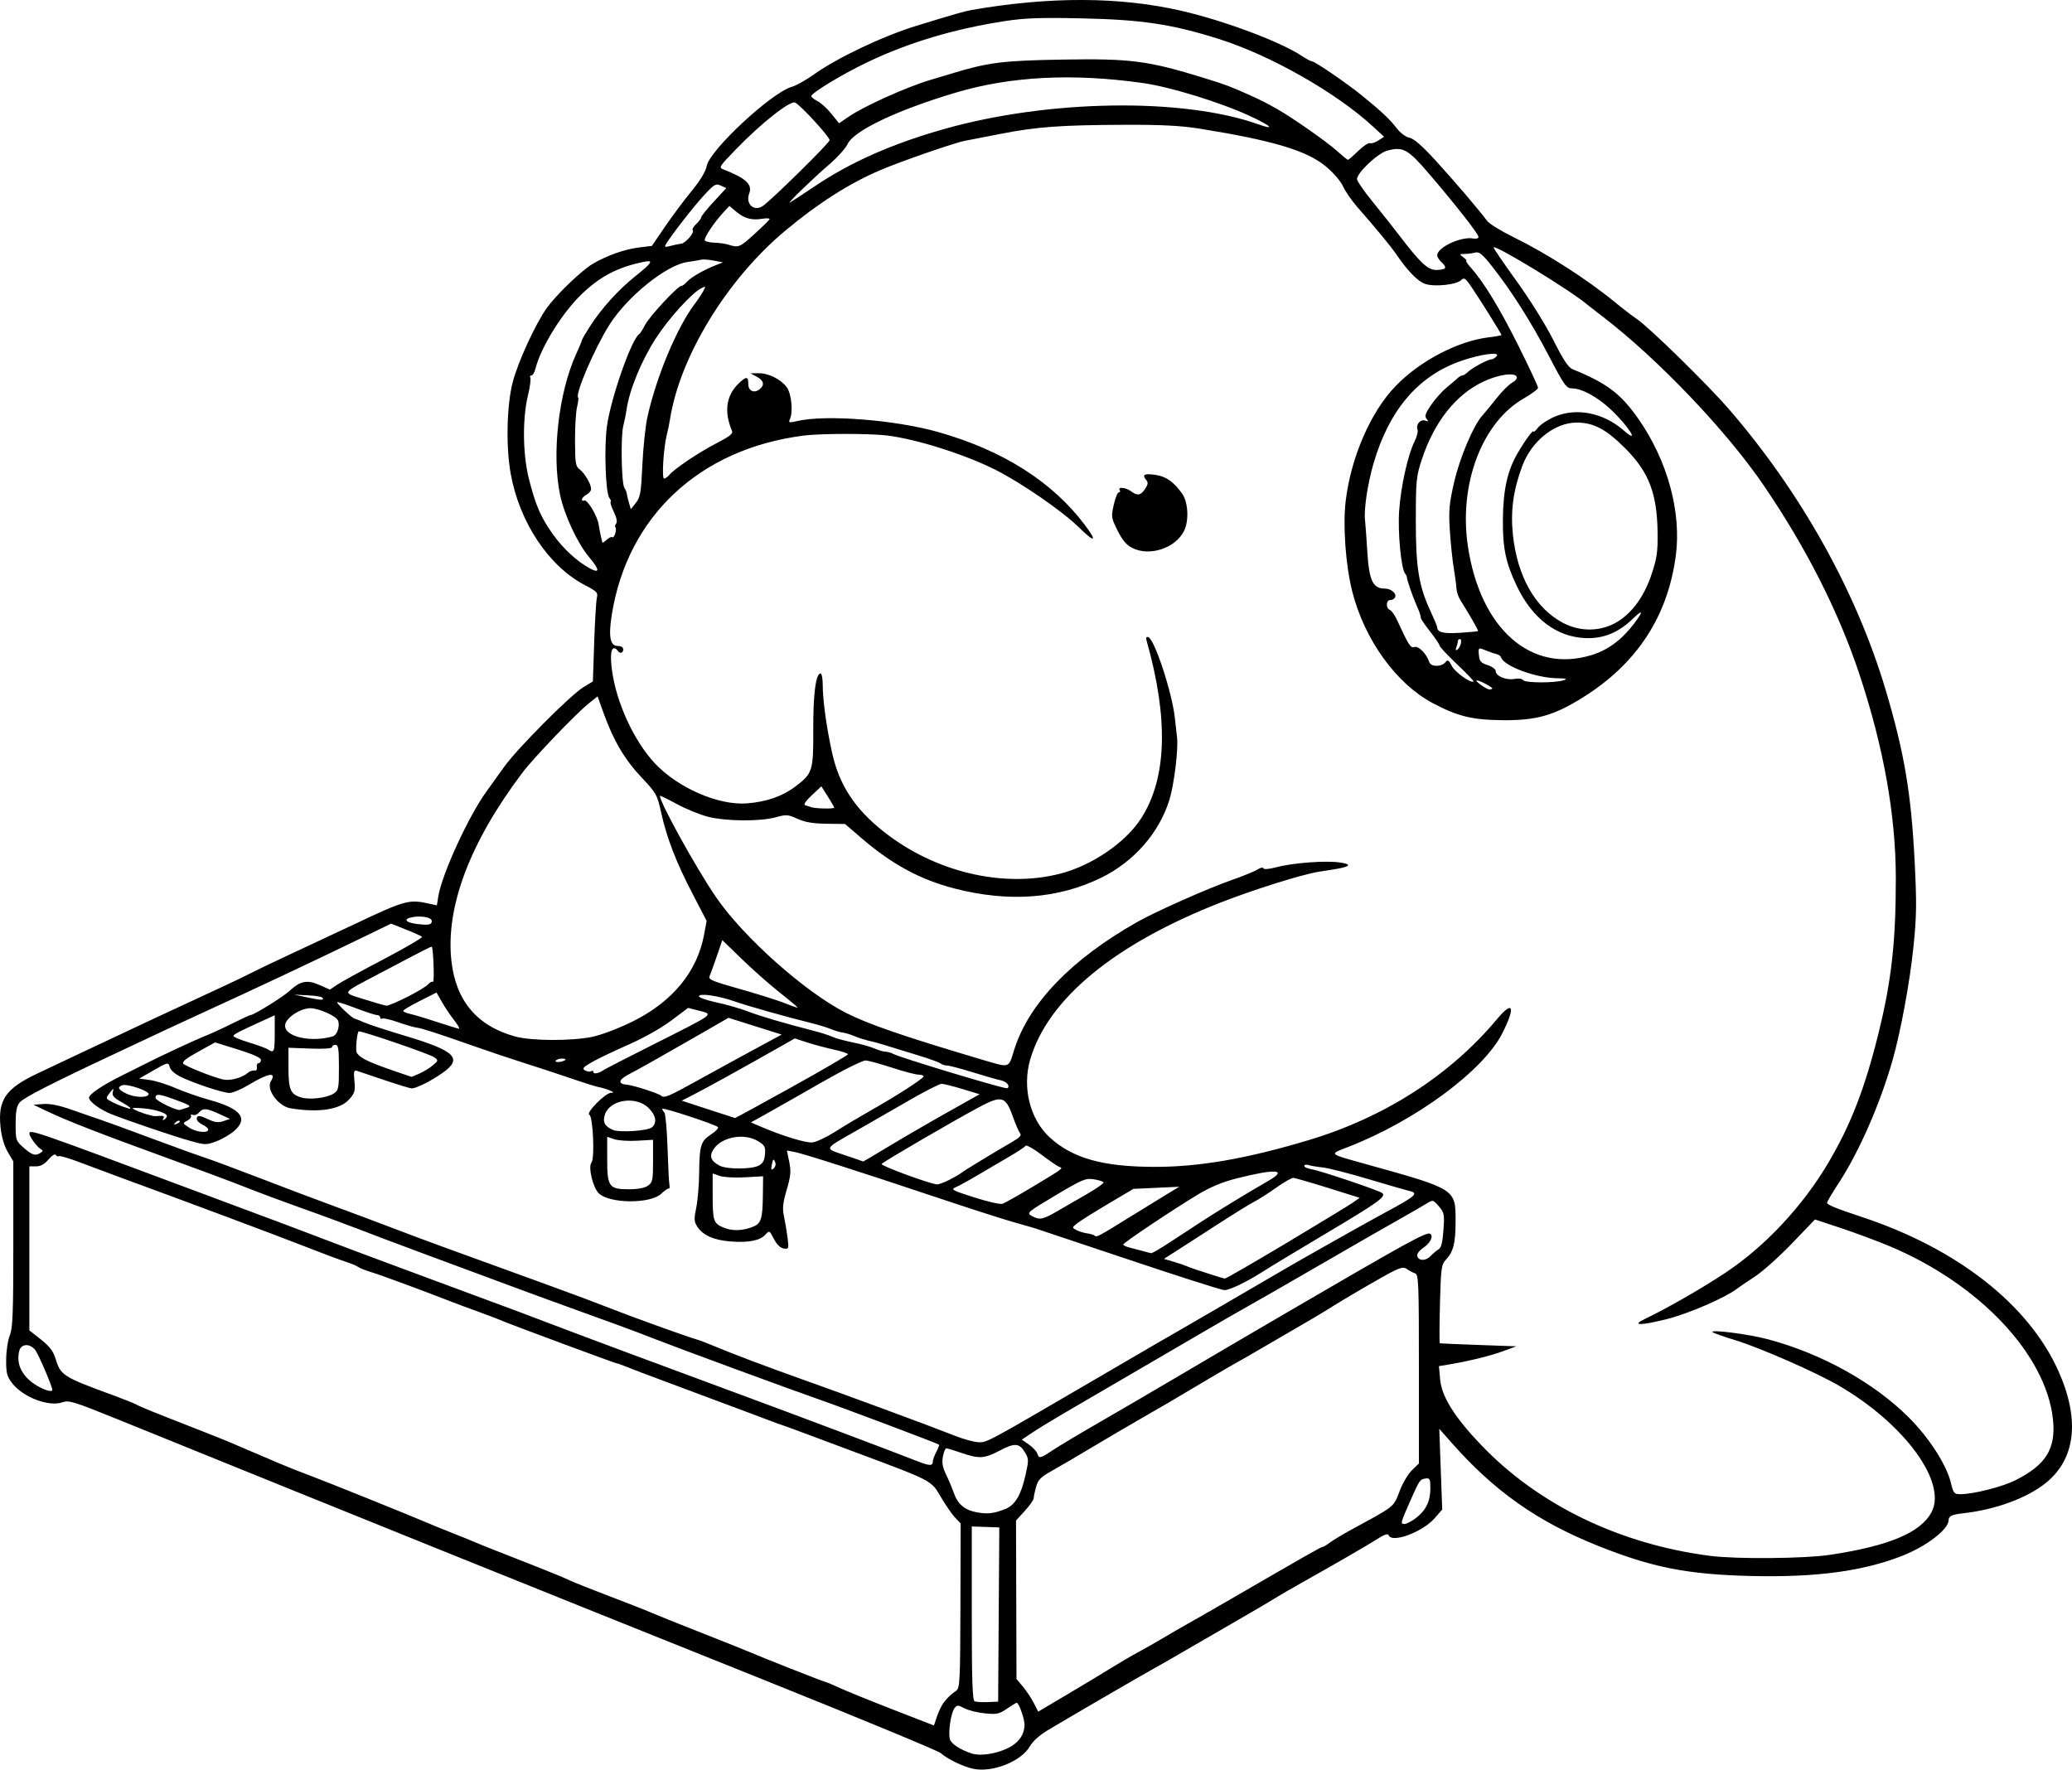<?xml version="1.0" encoding="UTF-8" standalone="no"?>
<!-- Created with Inkscape (http://www.inkscape.org/) -->

<svg
   width="239.086mm"
   height="204.235mm"
   viewBox="0 0 239.086 204.236"
   version="1.1"
   id="svg5"
   xml:space="preserve"
   xmlns="http://www.w3.org/2000/svg"
   xmlns:svg="http://www.w3.org/2000/svg"><defs
     id="defs2" /><g
     id="layer1"
     transform="translate(111.39,-30.013)"><path
       style="fill:#000000;stroke-width:0.265"
       d="m 0.936,234.156 c -1.17,-0.244 -3.015,-1.132 -3.766,-1.812 -0.291,-0.263 -9.34,-4.012 -20.108,-8.331 -31.291,-12.549 -43.752,-17.575 -74.877,-30.197 -5.037,-2.043 -5.633,-2.226 -6.374,-1.965 -1.572,0.555 -4.562,-0.586 -5.805,-2.215 -0.607,-0.796 -0.7,-1.165 -0.685,-2.733 0.009,-0.997 0.199,-2.247 0.421,-2.779 0.337,-0.806 0.404,-2.552 0.404,-10.519 v -9.553 l -0.648,-1.105 c -0.417,-0.712 -0.712,-1.738 -0.829,-2.883 -0.318,-3.105 0.598,-4.43 4.255,-6.157 1.31,-0.618 3.512,-1.661 4.895,-2.316 4.798,-2.274 12.436,-5.845 16.669,-7.793 1.091,-0.502 2.52,-1.192 3.175,-1.532 0.655,-0.34 2.857,-1.391 4.895,-2.336 2.037,-0.945 5.102,-2.38 6.811,-3.19 5.954,-2.823 6.42,-2.954 8.696,-2.45 l 0.955,0.211 0.169,-1.056 c 0.406,-2.539 3.546,-9.359 5.581,-12.123 0.444,-0.603 1.341,-1.853 1.993,-2.778 1.455,-2.064 7.67,-8.317 9.167,-9.223 l 1.093,-0.661 0.149,-4.498 c 0.082,-2.474 0.222,-4.796 0.311,-5.159 0.145,-0.592 0.004,-0.743 -1.341,-1.439 -4.211,-2.178 -7.602,-7.269 -8.612,-12.929 -0.554,-3.104 -0.447,-7.864 0.238,-10.503 0.607,-2.341 2.648,-6.785 3.941,-8.579 1.124,-1.56 4.022,-4.343 5.305,-5.095 1.653,-0.969 3.653,-1.675 5.34,-1.885 l 1.48,-0.184 1.499,-2.201 c 0.825,-1.211 2.206,-3.062 3.07,-4.115 1.03,-1.255 1.635,-2.26 1.759,-2.918 0.343,-1.83 7.5,-8.481 9.813,-9.12 0.489,-0.135 1.641,-0.782 2.56,-1.437 2.709,-1.931 7.993,-4.435 11.858,-5.619 4.454,-1.365 5.55,-1.678 6.362,-1.819 9.03,-1.567 17.131,-1.53 24.218,0.11 4.955,1.147 11.423,3.575 13.865,5.205 0.507,0.338 1.028,0.615 1.159,0.615 0.325,0 3.947,2.476 5.725,3.914 2.217,1.793 3.28,2.791 4.063,3.818 0.411,0.539 1.031,0.999 1.461,1.085 0.505,0.101 1.478,0.949 2.998,2.611 2.148,2.349 5.01,5.701 5.975,6.997 0.248,0.333 1.648,1.191 3.11,1.907 3.762,1.842 8.435,4.842 11.629,7.467 0.873,0.718 2.004,1.586 2.514,1.929 1.441,0.972 8.161,7.552 10.64,10.419 8.304,9.602 14.686,21.029 18.064,32.342 2.156,7.223 2.956,11.92 3.356,19.717 0.258,5.031 0.239,6.404 -0.144,10.116 -0.407,3.949 -1.461,9.664 -2.38,12.903 -1.431,5.046 -3.882,10.645 -6.229,14.23 -0.741,1.132 -1.348,2.158 -1.348,2.279 0,0.23 1.072,0.669 3.969,1.625 11.013,3.633 19.277,10.101 22.725,17.785 2.51,5.593 2.001,10.146 -1.444,12.923 -2.178,1.756 -5.822,3.092 -9.559,3.506 -1.283,0.142 -1.668,0.33 -1.668,0.813 0,1.03 -2.542,2.987 -5.292,4.073 -4.552,1.798 -9.963,2.527 -17.462,2.351 -7.378,-0.173 -11.486,-0.985 -17.797,-3.522 -6.929,-2.785 -11.881,-6.283 -16.816,-11.878 l -1.4,-1.587 0.17,4.661 0.17,4.661 -0.881,1.003 c -1.424,1.622 -4.98,2.921 -5.307,1.939 -0.065,-0.195 -0.475,-0.067 -1.147,0.359 -1.288,0.816 -5.233,3.102 -8.586,4.975 -1.382,0.772 -2.93,1.67 -3.44,1.995 -0.509,0.325 -2.474,1.479 -4.366,2.565 -1.892,1.085 -4.511,2.602 -5.821,3.371 -1.31,0.769 -2.949,1.709 -3.644,2.09 -1.387,0.76 -10.035,5.789 -12.393,7.207 -0.871,0.524 -1.691,1.266 -1.984,1.794 -0.965,1.74 -4.308,3.084 -6.523,2.621 z m 3.907,-2.359 c 1.281,-0.602 1.985,-1.576 1.985,-2.746 0,-0.691 -0.654,-2.518 -0.901,-2.518 -0.074,0 -0.586,0.309 -1.138,0.688 -0.889,0.609 -1.179,0.67 -2.532,0.533 -0.84,-0.085 -1.903,-0.349 -2.362,-0.587 -0.776,-0.401 -0.857,-0.4 -1.162,0.017 -0.414,0.566 -0.738,2.845 -0.508,3.57 0.17,0.537 1.199,1.203 2.516,1.631 0.968,0.314 2.716,0.064 4.103,-0.588 z m -7.308,-5.334 c 0.508,-0.622 0.8,-0.896 1.415,-1.328 0.418,-0.294 0.459,-1.136 0.482,-9.812 l 0.025,-9.49 -0.657,-0.696 c -0.361,-0.383 -1.077,-1.417 -1.59,-2.299 -1.159,-1.992 -0.934,-1.873 -9.786,-5.179 -1.189,-0.444 -3.59,-1.341 -5.336,-1.994 -1.746,-0.653 -3.294,-1.219 -3.44,-1.259 -0.146,-0.04 -0.503,-0.167 -0.794,-0.282 -0.291,-0.116 -1.422,-0.542 -2.514,-0.948 -1.091,-0.406 -4.128,-1.54 -6.747,-2.52 -2.619,-0.98 -5.298,-1.982 -5.953,-2.226 -0.655,-0.244 -1.526,-0.581 -1.935,-0.749 -0.41,-0.168 -0.803,-0.306 -0.873,-0.306 -0.177,0 -12.214,-4.465 -13.198,-4.895 -0.437,-0.191 -1.687,-0.669 -2.778,-1.063 -1.091,-0.394 -2.401,-0.878 -2.91,-1.077 -3.491,-1.362 -8.28,-3.133 -9.393,-3.473 -0.728,-0.222 -1.455,-0.509 -1.616,-0.638 -0.161,-0.128 -0.816,-0.401 -1.455,-0.605 -0.639,-0.205 -2.591,-0.933 -4.337,-1.62 -3.388,-1.332 -13.915,-5.27 -21.96,-8.216 -1.31,-0.48 -3.323,-1.231 -4.475,-1.67 -1.151,-0.439 -2.185,-0.741 -2.297,-0.672 -0.112,0.069 -0.279,0.004 -0.37,-0.144 -0.095,-0.153 -0.456,0.074 -0.836,0.525 -0.461,0.548 -0.908,0.795 -1.439,0.795 h -0.77 v 9.464 9.464 l 1.333,1.053 c 0.953,0.753 1.424,1.355 1.654,2.113 0.62,2.047 0.816,2.174 6.72,4.338 1.191,0.437 2.382,0.914 2.646,1.061 0.503,0.28 1.908,0.85 6.963,2.824 1.673,0.654 3.281,1.293 3.572,1.421 0.291,0.128 1.363,0.586 2.381,1.019 1.019,0.433 2.626,1.118 3.572,1.524 0.946,0.405 2.434,0.997 3.307,1.315 1.548,0.564 12.177,4.843 13.758,5.539 0.437,0.192 1.746,0.725 2.91,1.185 1.164,0.459 2.355,0.942 2.646,1.074 0.291,0.131 1.422,0.588 2.514,1.014 5.442,2.127 7.61,3 8.334,3.356 0.437,0.214 2.52,1.046 4.63,1.848 2.11,0.802 4.202,1.624 4.648,1.825 0.446,0.201 3.125,1.278 5.953,2.392 2.828,1.114 5.38,2.135 5.671,2.268 0.898,0.412 8.562,3.434 8.709,3.434 0.076,0 0.827,0.315 1.668,0.7 0.841,0.385 3.613,1.509 6.159,2.499 l 4.63,1.799 0.365,-1.081 c 0.201,-0.594 0.558,-1.317 0.794,-1.605 z m 19.346,-3.983 c 0.946,-0.588 2.315,-1.387 3.043,-1.775 0.728,-0.388 1.978,-1.099 2.778,-1.58 0.8,-0.481 2.117,-1.243 2.925,-1.694 0.809,-0.451 2.805,-1.594 4.438,-2.54 9.312,-5.397 10.988,-6.35 11.161,-6.35 0.105,0 0.475,-0.219 0.822,-0.486 0.347,-0.267 1.405,-0.909 2.351,-1.426 5.415,-2.959 4.935,-2.567 5.795,-4.736 0.324,-0.819 0.939,-1.823 1.366,-2.232 l 0.776,-0.744 v -10.9 c 0,-10.145 -0.032,-10.911 -0.463,-11.055 -0.255,-0.086 -0.657,-0.298 -0.895,-0.473 -0.344,-0.253 -0.64,-0.22 -1.455,0.162 -0.984,0.461 -5.85,3.293 -7.77,4.523 -0.509,0.326 -2.057,1.243 -3.44,2.037 -1.382,0.794 -3.287,1.902 -4.233,2.463 -0.946,0.561 -2.165,1.262 -2.708,1.558 -0.779,0.425 -4.578,2.659 -7.875,4.631 -0.218,0.131 -1.587,0.921 -3.043,1.757 -1.455,0.836 -4.075,2.374 -5.821,3.418 -1.746,1.044 -3.856,2.28 -4.688,2.747 -1.246,0.698 -1.561,1.021 -1.784,1.826 -0.149,0.538 -0.272,1.129 -0.273,1.314 -7.9e-4,0.185 -0.46,0.84 -1.021,1.455 l -1.019,1.119 0.027,9.144 0.027,9.144 0.74,0.88 c 0.407,0.484 0.971,1.331 1.252,1.884 l 0.512,1.004 3.378,-2.001 c 1.858,-1.101 4.152,-2.483 5.098,-3.071 z m -13.03,-6.134 0.067,-10.054 -1.588,-0.054 -1.588,-0.054 v 10.02 c 0,7.765 0.074,10.051 0.331,10.159 0.182,0.077 0.867,0.116 1.521,0.088 l 1.191,-0.051 z m 95.913,-6.889 c 6.82,-1.024 10.492,-2.57 11.73,-4.938 1.802,-3.449 -3.127,-10.177 -10.684,-14.583 -2.608,-1.52 -9.039,-4.349 -11.869,-5.22 -1.415,-0.435 -2.639,-0.865 -2.721,-0.955 -0.327,-0.357 4.227,0.232 6.465,0.836 6.182,1.667 12.141,4.981 16.163,8.989 2.364,2.355 4.374,5.477 4.877,7.573 0.285,1.188 0.376,1.297 1.09,1.297 1.517,0 4.844,-0.846 6.383,-1.623 3.517,-1.775 4.661,-3.646 4.299,-7.033 -0.797,-7.463 -8.5,-15.624 -18.841,-19.962 -1.427,-0.599 -3.95,-1.538 -5.607,-2.088 l -3.012,-0.999 -2.649,2.76 c -1.457,1.518 -3.375,3.235 -4.264,3.817 -0.888,0.581 -1.85,1.236 -2.137,1.456 -1.304,0.996 -5.538,2.83 -7.944,3.44 -3.103,0.788 -4.276,0.795 -2.646,0.016 2.544,-1.215 6.572,-3.524 9.28,-5.32 4.592,-3.044 8.948,-7.7 11.912,-12.73 2.594,-4.403 4.196,-8.539 5.775,-14.914 1.497,-6.04 2.002,-10.544 2.003,-17.859 0.001,-7.275 -1.398,-15.141 -4.188,-23.548 -2.399,-7.227 -6.115,-14.573 -11.024,-21.791 -4.307,-6.333 -12.251,-14.662 -18.653,-19.557 -0.8,-0.612 -1.61,-1.243 -1.799,-1.402 -1.934,-1.629 -10.489,-6.849 -10.751,-6.56 -0.048,0.053 1.136,1.792 2.633,3.863 1.541,2.133 3.391,5.101 4.268,6.847 1.127,2.244 1.727,3.155 2.209,3.352 3.963,1.616 5.543,2.804 7.572,5.693 3.373,4.802 5.016,10.786 4.346,15.825 -0.934,7.024 -4.475,12.443 -10.676,16.336 -3.361,2.11 -5.402,2.692 -9.311,2.656 -3.503,-0.033 -5.208,-0.451 -8.08,-1.982 -4.193,-2.235 -7.838,-7.286 -9.254,-12.822 -0.776,-3.034 -1.114,-7.645 -0.77,-10.508 0.604,-5.029 2.879,-10.267 5.754,-13.248 2.804,-2.907 7.215,-5.212 10.774,-5.631 0.794,-0.093 1.444,-0.214 1.444,-0.268 0,-0.132 -2.522,-4.166 -3.493,-5.587 -0.671,-0.983 -0.82,-1.079 -1.152,-0.747 -0.535,0.535 -3.05,0.805 -4.143,0.445 -0.855,-0.282 -2.002,-1.457 -3.382,-3.465 -0.651,-0.947 -2.399,-3.067 -4.472,-5.424 -0.64,-0.728 -1.377,-1.796 -1.638,-2.375 -0.275,-0.609 -1.121,-1.586 -2.011,-2.322 -2.191,-1.811 -6.107,-2.98 -14.502,-4.331 -2.171,-0.349 -4.355,-0.464 -8.599,-0.45 -7.422,0.024 -10.219,0.227 -14.407,1.048 -1.899,0.372 -3.75,0.732 -4.114,0.799 -1.167,0.216 -7.467,2.401 -9.774,3.39 -3.59,1.538 -7.153,3.81 -10.95,6.981 -6.76,5.646 -12.202,14.58 -13.32,21.866 -0.067,0.437 -0.228,1.21 -0.358,1.72 -0.373,1.461 -0.592,5.027 -0.309,5.027 0.138,0 0.407,-0.189 0.599,-0.421 0.597,-0.719 3.462,-2.641 5.486,-3.68 1.511,-0.776 1.893,-1.087 1.75,-1.422 -0.919,-2.144 -0.682,-4.001 0.686,-5.369 0.938,-0.938 1.211,-0.944 1.198,-0.029 -0.012,0.811 0.686,1.123 1.325,0.592 0.584,-0.485 0.462,-0.988 -0.343,-1.426 l -0.728,-0.395 0.926,-0.01 c 1.158,-0.013 2.58,0.696 3.261,1.625 0.546,0.745 0.749,2.875 0.352,3.698 -0.19,0.393 -0.092,0.412 0.932,0.18 3.288,-0.744 11.27,-0.111 16.19,1.284 7.476,2.121 13.186,5.744 16.937,10.75 1.461,1.949 1.144,2.066 -0.697,0.257 -1.904,-1.872 -6.669,-5.158 -9.657,-6.66 -3.515,-1.767 -9.034,-3.516 -12.448,-3.945 -1.965,-0.247 -7.7,-0.244 -9.657,0.006 -12.012,1.531 -20.35,9.326 -22.151,20.707 -0.392,2.478 -0.185,3.572 0.678,3.572 0.401,0 0.649,0.152 0.649,0.397 0,0.449 -0.414,0.532 -0.661,0.132 -0.09,-0.146 -0.262,-0.265 -0.382,-0.265 -0.388,0 -0.475,0.926 -0.244,2.612 0.507,3.71 2.542,8.112 4.928,10.663 2.665,2.849 7.361,4.891 10.647,4.629 2.261,-0.18 4.088,-0.818 5.577,-1.946 1.993,-1.509 2.079,-1.786 2.061,-6.6 -0.015,-4.063 0.295,-6.448 0.839,-6.448 0.14,0 0.254,0.587 0.254,1.304 0,1.777 0.437,4.951 1.084,7.871 0.818,3.69 2.599,6.42 5.904,9.046 5.899,4.688 13.785,6.58 20.386,4.893 3.687,-0.942 7.575,-3.597 9.373,-6.399 2.971,-4.629 3.177,-11.471 0.619,-20.52 -0.093,-0.329 -0.026,-0.46 0.198,-0.386 0.731,0.244 2.765,6.435 3.071,9.351 0.076,0.728 0.19,1.74 0.252,2.249 0.16,1.317 -0.347,5.444 -0.88,7.166 -1.183,3.818 -4.087,7.141 -7.86,8.994 -4.977,2.444 -10.68,2.866 -16.933,1.252 -3.98,-1.027 -7.234,-2.792 -10.793,-5.856 l -1.85,-1.592 -2.145,-0.027 c -1.555,-0.02 -2.473,-0.176 -3.336,-0.57 -1.098,-0.501 -1.293,-0.514 -2.514,-0.176 -1.801,0.499 -5.755,0.467 -7.832,-0.065 -0.931,-0.238 -2.557,-0.904 -3.612,-1.48 -1.055,-0.575 -1.918,-0.993 -1.918,-0.929 0,0.784 4.163,8.309 6.451,11.662 3.163,4.634 10.311,11.003 15.035,13.395 2.56,1.296 6.708,2.726 15.292,5.271 3.753,1.113 3.393,1.206 4.113,-1.063 1.692,-5.326 6.597,-10.411 14.188,-14.708 2.149,-1.216 8.149,-3.88 10.93,-4.852 1.306,-0.457 2.637,-1.002 2.957,-1.211 0.32,-0.21 0.62,-0.268 0.667,-0.129 0.051,0.15 0.677,0.095 1.541,-0.134 1.899,-0.503 5.676,-0.782 7.296,-0.54 1.483,0.222 1.206,0.498 -0.814,0.812 -0.728,0.113 -1.502,0.236 -1.72,0.273 -1.964,0.334 -7.316,2.013 -11.089,3.479 -12.32,4.788 -20.083,11.166 -22.121,18.178 -0.948,3.26 -0.011,6.941 2.297,9.026 2.63,2.376 6.083,3.344 11.995,3.361 5.185,0.015 10.69,-0.938 17.859,-3.093 8.749,-2.629 16.304,-7.484 21.709,-13.95 1.867,-2.234 2.169,-1.477 0.635,1.59 -2.17,4.337 -10.016,10.134 -17.804,13.154 -2.241,0.869 -2.362,0.752 2.075,1.989 10.396,2.898 10.319,2.849 10.319,6.586 0,2.54 -0.245,3.509 -1.125,4.448 -0.515,0.549 -0.57,0.968 -0.678,5.093 -0.064,2.472 -0.072,4.514 -0.017,4.538 0.055,0.024 2.065,0.113 4.466,0.198 l 4.366,0.156 -1.587,0.581 c -1.493,0.547 -3.986,1.152 -6.319,1.536 l -1.027,0.169 0.14,1.547 c 0.18,1.984 1.675,4.367 4.754,7.581 6.612,6.9 15.958,11.422 26.396,12.77 3.019,0.39 10.89,0.323 13.826,-0.117 z M 19.262,93.253 c -0.667,-0.336 -1.141,-0.896 -1.693,-2.001 -0.734,-1.468 -0.753,-1.597 -0.444,-2.977 0.178,-0.793 0.44,-1.442 0.584,-1.442 0.144,0 0.188,-0.119 0.098,-0.265 -0.25,-0.404 0.726,-0.299 1.307,0.141 0.73,0.552 1.131,0.484 1.628,-0.274 0.353,-0.539 0.372,-0.738 0.101,-1.065 -0.486,-0.585 -0.167,-0.74 1.126,-0.546 1.214,0.182 2.109,0.82 3.06,2.182 0.7,1.002 0.792,3.152 0.186,4.324 -1.02,1.973 -3.966,2.924 -5.953,1.923 z m 32.717,111.967 c 1.166,-0.89 1.678,-1.936 1.678,-3.431 0,-1.1 -0.057,-1.214 -0.568,-1.138 -0.629,0.094 -0.697,0.193 -1.7,2.466 -1.186,2.688 -1.209,2.778 -0.726,2.778 0.237,0 0.83,-0.304 1.317,-0.675 z M 4.638,204.156 c 1.104,-0.447 1.782,-1.591 2.299,-3.881 0.387,-1.712 0.384,-1.898 -0.037,-2.61 -0.657,-1.111 -1.189,-1.158 -2.907,-0.252 -1.803,0.95 -2.386,0.987 -4.443,0.28 -0.846,-0.291 -1.633,-0.529 -1.749,-0.529 -0.116,0 -0.291,0.428 -0.39,0.951 -0.131,0.696 -0.035,1.247 0.356,2.051 0.294,0.604 0.692,1.548 0.883,2.097 0.469,1.344 1.245,2.014 2.643,2.28 1.259,0.24 2.009,0.153 3.344,-0.387 z m -8.393,-5.486 c 7.9e-4,-0.173 0.182,-0.66 0.402,-1.082 0.22,-0.422 0.364,-0.803 0.321,-0.846 -0.129,-0.129 -11.234,-4.313 -13.953,-5.257 -3.206,-1.113 -16.442,-5.987 -19.05,-7.016 -1.986,-0.783 -4.846,-1.837 -10.054,-3.707 -1.528,-0.548 -4.862,-1.773 -7.408,-2.722 -2.547,-0.949 -6.297,-2.339 -8.334,-3.09 -2.037,-0.751 -4.419,-1.641 -5.292,-1.977 -4.096,-1.577 -6.882,-2.614 -9.972,-3.712 -1.846,-0.656 -4.525,-1.658 -5.953,-2.226 -1.428,-0.568 -5.453,-2.07 -8.946,-3.337 -7.612,-2.762 -11.589,-4.308 -13.856,-5.386 l -1.685,-0.802 1.156,-0.084 c 0.773,-0.056 1.858,0.165 3.273,0.667 1.164,0.413 2.593,0.907 3.175,1.099 0.582,0.191 3.201,1.148 5.821,2.125 2.619,0.977 5.477,2.012 6.35,2.299 0.873,0.287 3.671,1.327 6.218,2.312 2.547,0.985 6.357,2.424 8.467,3.198 2.11,0.774 5.206,1.932 6.879,2.574 1.673,0.642 4.293,1.621 5.821,2.176 6.319,2.296 8.024,2.916 12.568,4.568 2.619,0.953 5.715,2.113 6.879,2.578 2.224,0.889 8.791,3.255 9.922,3.575 0.364,0.103 1.316,0.467 2.117,0.808 1.701,0.726 6.213,2.431 9.79,3.699 5.287,1.875 14.957,5.448 17.992,6.648 0.946,0.374 2.137,0.693 2.646,0.708 0.978,0.03 0.788,0.133 14.48,-7.865 6.459,-3.773 7.12,-4.157 8.935,-5.193 0.582,-0.332 2.428,-1.403 4.101,-2.381 6.919,-4.039 9.839,-5.732 11.295,-6.546 0.846,-0.473 2.55,-1.434 3.786,-2.136 1.237,-0.702 3.198,-1.788 4.358,-2.414 3.523,-1.9 3.864,-2.21 2.719,-2.469 -0.327,-0.074 -2.441,-0.685 -4.696,-1.358 -2.256,-0.673 -4.627,-1.279 -5.269,-1.347 -0.642,-0.068 -1.387,-0.193 -1.654,-0.278 -0.267,-0.085 -0.486,-0.04 -0.486,0.099 0,0.139 0.387,0.315 0.86,0.391 1.051,0.168 7.895,2.482 8.168,2.762 0.401,0.41 -0.567,1.101 -6.382,4.559 -3.274,1.947 -6.569,3.936 -7.322,4.42 -1.947,1.253 -3.908,2.202 -4.549,2.202 -0.303,0 -5.318,-1.601 -11.145,-3.558 -5.827,-1.957 -10.682,-3.579 -10.789,-3.606 -0.107,-0.026 -0.313,-0.085 -0.458,-0.132 -0.146,-0.046 -1.158,-0.337 -2.249,-0.646 -1.091,-0.309 -4.961,-1.557 -8.599,-2.774 -9.059,-3.03 -15.452,-5.072 -16.421,-5.246 l -0.811,-0.145 0.268,1.308 c 0.224,1.093 0.176,1.623 -0.293,3.225 -0.456,1.558 -0.513,2.139 -0.306,3.107 0.14,0.655 0.326,1.767 0.412,2.47 0.15,1.221 0.129,1.276 -0.45,1.191 -0.387,-0.057 -0.795,-0.453 -1.128,-1.096 -0.517,-1 -0.524,-1.003 -1.015,-0.475 -0.629,0.675 -1.958,0.924 -4.04,0.757 -1.885,-0.151 -3.138,-0.711 -3.778,-1.688 -0.389,-0.594 -0.407,-0.877 -0.135,-2.193 0.172,-0.831 0.324,-2.635 0.339,-4.009 0.034,-3.206 0.182,-3.685 1.378,-4.464 0.543,-0.354 0.896,-0.734 0.784,-0.846 -0.31,-0.309 -6.421,-2.313 -6.421,-2.105 0,0.1 0.109,0.294 0.243,0.433 0.133,0.138 0.299,1.978 0.367,4.088 0.068,2.11 0.168,4.038 0.22,4.284 0.053,0.246 0.016,0.425 -0.081,0.397 -0.097,-0.028 -0.491,0.244 -0.875,0.605 -1.267,1.19 -5.998,1.146 -7.211,-0.068 -0.679,-0.679 -1.234,-3.054 -0.828,-3.543 0.394,-0.475 0.173,-5.343 -0.25,-5.506 -0.464,-0.179 1.837,-2.514 2.499,-2.536 0.382,-0.013 0.344,-0.078 -0.169,-0.288 -0.364,-0.149 -0.9,-0.31 -1.191,-0.357 -0.291,-0.047 -1.72,-0.494 -3.175,-0.993 -1.455,-0.5 -3.896,-1.303 -5.424,-1.784 -1.528,-0.482 -4.207,-1.381 -5.953,-1.999 -4.001,-1.415 -5.941,-2.038 -6.615,-2.126 -0.291,-0.038 -1.228,-0.314 -2.082,-0.614 -0.854,-0.3 -1.657,-0.481 -1.786,-0.401 -0.128,0.079 -0.234,0.018 -0.234,-0.136 0,-0.154 -0.171,-0.28 -0.38,-0.28 -0.209,0 -1.302,-0.355 -2.43,-0.789 -1.127,-0.434 -2.096,-0.743 -2.153,-0.686 -0.114,0.114 1.737,1.858 2.012,1.896 0.095,0.013 0.589,0.209 1.099,0.435 0.509,0.226 2.64,0.923 4.734,1.549 5.787,1.73 6.672,2.598 4.342,4.253 -1.332,0.946 -3.048,1.809 -3.595,1.809 -0.177,-1.8e-4 -1.572,-0.424 -3.1,-0.941 -1.528,-0.517 -2.97,-1.003 -3.204,-1.079 -0.364,-0.118 -0.408,0.053 -0.301,1.168 0.111,1.157 0.039,1.402 -0.632,2.145 -1.051,1.164 -3.515,1.532 -6.737,1.006 -1.427,-0.233 -2.852,-2.198 -2.27,-3.131 0.691,-1.106 -0.299,-0.938 -2.587,0.439 -0.842,0.507 -1.825,0.922 -2.183,0.922 -0.762,0 -4.257,-1.163 -5.731,-1.907 -0.562,-0.284 -1.082,-0.745 -1.155,-1.024 -0.171,-0.655 -0.191,-0.651 -2.003,0.388 l -1.534,0.88 1.219,0.167 c 0.67,0.092 2.016,0.514 2.99,0.938 0.974,0.424 2.724,1.034 3.888,1.357 3.573,0.99 4.493,2.078 2.959,3.499 -0.466,0.431 -1.411,0.998 -2.1,1.26 -1.211,0.46 -1.313,0.459 -3.04,-0.019 -1.856,-0.514 -6.95,-2.239 -9.121,-3.088 -1.288,-0.504 -2.588,-1.461 -2.588,-1.906 0,-0.404 1.552,-1.447 3.836,-2.579 1.164,-0.577 2.355,-1.172 2.646,-1.322 1.551,-0.803 5.762,-2.766 6.897,-3.215 0.718,-0.284 2.159,-0.946 3.202,-1.47 1.043,-0.525 1.975,-0.954 2.071,-0.954 0.365,0 3.741,-2.097 4.479,-2.781 1.244,-1.155 2.039,-1.314 3.449,-0.69 l 1.214,0.537 0.87,-0.583 c 0.478,-0.321 2.911,-1.654 5.406,-2.963 2.495,-1.309 4.452,-2.457 4.35,-2.551 -0.103,-0.094 -0.946,-0.474 -1.874,-0.844 l -1.688,-0.673 -4.398,2.131 c -4.886,2.367 -11.733,5.588 -16.569,7.795 -1.746,0.797 -3.889,1.788 -4.763,2.202 -0.873,0.414 -3.496,1.646 -5.828,2.738 -7.524,3.522 -10.831,5.211 -11.304,5.775 -0.348,0.414 -0.463,1.029 -0.463,2.479 0,1.875 0.025,1.95 0.935,2.749 0.977,0.858 1.337,0.966 1.941,0.583 0.305,-0.193 0.302,-0.266 -0.016,-0.459 -0.42,-0.255 -1.273,-1.422 -1.273,-1.743 0,-0.547 0.216,-0.473 19.05,6.562 4.147,1.549 8.612,3.215 9.922,3.703 1.31,0.487 3.81,1.434 5.556,2.103 1.746,0.669 4.247,1.612 5.556,2.094 1.31,0.483 3.81,1.412 5.556,2.066 1.746,0.654 5.02,1.868 7.276,2.698 2.256,0.83 5.292,1.968 6.747,2.53 2.684,1.035 14.335,5.379 23.019,8.582 5.712,2.107 17.363,6.497 19.579,7.377 1.615,0.642 1.983,0.66 1.986,0.098 z m 13.893,-1.324 c 0.726,-0.482 3.046,-1.869 5.156,-3.083 2.11,-1.213 6.396,-3.718 9.525,-5.566 3.129,-1.848 8.606,-5.061 12.171,-7.141 14.067,-8.206 16.235,-9.399 16.634,-9.153 0.428,0.264 0.038,1.073 -0.779,1.617 -0.43,0.286 -0.749,0.698 -0.709,0.915 0.114,0.613 0.988,0.637 1.543,0.043 0.276,-0.296 0.691,-0.644 0.923,-0.774 0.305,-0.17 0.462,-0.787 0.564,-2.213 0.133,-1.842 0.096,-2.03 -0.532,-2.756 -0.669,-0.772 -0.681,-0.775 -1.42,-0.312 -0.41,0.256 -1.936,1.136 -3.392,1.955 -1.455,0.819 -5.563,3.18 -9.128,5.246 -3.565,2.066 -7.197,4.152 -8.07,4.635 -0.873,0.483 -3.314,1.889 -5.424,3.124 -2.11,1.235 -4.491,2.625 -5.292,3.089 -2.016,1.168 -7.566,4.406 -10.583,6.175 -1.382,0.81 -3.03,1.82 -3.661,2.244 l -1.147,0.77 0.814,0.567 c 0.448,0.312 0.882,0.775 0.966,1.03 0.206,0.624 0.317,0.599 1.84,-0.413 z m -115.494,-6.912 c 0,-0.44 -1.655,-4.283 -2.015,-4.681 -0.666,-0.736 -1.595,-0.641 -1.801,0.182 -0.412,1.64 0.455,3.172 2.362,4.175 0.771,0.406 1.455,0.558 1.455,0.323 z M 37.088,173.449 c 3.802,-2.274 7.251,-4.374 7.665,-4.666 l 0.752,-0.53 -3.663,-1.147 c -2.014,-0.631 -3.82,-1.15 -4.012,-1.155 -0.192,-0.005 -1.085,0.512 -1.984,1.149 -0.899,0.637 -2.03,1.358 -2.512,1.603 -0.482,0.245 -2.209,1.308 -3.836,2.362 -1.628,1.054 -3.775,2.438 -4.772,3.076 l -1.813,1.159 1.09,0.322 c 0.599,0.177 1.296,0.411 1.548,0.521 0.252,0.109 0.578,0.234 0.723,0.278 0.146,0.043 0.979,0.317 1.852,0.607 0.873,0.29 1.692,0.535 1.819,0.542 0.127,0.008 3.342,-1.847 7.144,-4.121 z m -13.739,0.1 c 0.945,-0.618 2.628,-1.72 3.741,-2.447 2.031,-1.328 5.511,-3.452 7.841,-4.785 2.34,-1.339 0.929,-1.457 -3.63,-0.304 -1.66,0.42 -3.022,0.99 -4.498,1.881 -2.94,1.775 -8.582,5.554 -8.591,5.754 -0.004,0.091 0.379,0.261 0.852,0.377 0.473,0.117 1.158,0.296 1.521,0.399 0.364,0.103 0.748,0.201 0.854,0.218 0.106,0.017 0.965,-0.475 1.91,-1.093 z m -4.009,-3.299 c 1.825,-1.132 3.774,-2.332 4.332,-2.666 l 1.014,-0.608 -2.646,0.123 -2.646,0.123 -2.91,1.725 c -1.601,0.949 -3.202,1.954 -3.558,2.233 -0.638,0.5 -0.639,0.512 -0.112,0.794 0.295,0.158 0.85,0.329 1.233,0.38 0.383,0.051 0.777,0.173 0.874,0.27 0.219,0.219 0.342,0.153 4.418,-2.376 z m -44.005,1.406 c 1.107,-0.4 1.268,-0.862 1.303,-3.751 l 0.026,-2.139 -2.097,0.121 c -1.157,0.067 -2.461,-0.006 -2.91,-0.162 l -0.814,-0.284 v 2.478 c 0,2.954 0.098,3.267 1.164,3.731 1.01,0.44 2.12,0.442 3.327,0.006 z m 35.21,-1.823 c 0.808,-0.466 2.379,-1.374 3.493,-2.017 1.114,-0.643 1.974,-1.253 1.911,-1.354 -0.063,-0.101 -0.574,-0.258 -1.135,-0.348 -0.931,-0.149 -1.323,0.016 -4.407,1.855 -3.268,1.949 -3.363,2.031 -2.755,2.368 0.907,0.503 1.252,0.442 2.892,-0.504 z M 7.832,166.942 c 3.547,-2.14 3.478,-2.088 3.003,-2.257 -0.197,-0.07 -1.117,-0.702 -2.044,-1.404 -0.928,-0.702 -1.754,-1.167 -1.837,-1.034 -0.083,0.134 -0.889,0.672 -1.792,1.195 -0.903,0.524 -2.535,1.483 -3.626,2.131 -1.091,0.648 -2.282,1.304 -2.646,1.459 -0.602,0.255 -0.41,0.361 2.117,1.167 1.528,0.487 2.992,0.824 3.254,0.748 0.262,-0.076 1.869,-0.979 3.572,-2.006 z m -44.455,-0.088 c 0.535,-0.375 0.588,-0.63 0.588,-2.853 v -2.441 l -1.842,0.104 c -1.013,0.057 -2.204,-0.022 -2.646,-0.176 l -0.804,-0.28 v 2.545 c 0,3.227 0.203,3.513 2.496,3.513 1.038,0 1.831,-0.148 2.208,-0.412 z m 34.767,-0.671 c 0.597,-0.304 1.217,-0.664 1.379,-0.8 0.293,-0.246 3.787,-2.371 5.925,-3.605 0.82,-0.473 1.061,-0.742 0.87,-0.971 -0.145,-0.175 -0.536,-1.08 -0.869,-2.011 -0.816,-2.282 -1.271,-2.396 -3.913,-0.977 -3.191,1.713 -10.793,6.144 -11.198,6.528 -0.189,0.179 5.458,2.264 6.38,2.356 0.188,0.019 0.83,-0.215 1.426,-0.52 z m -20.068,-1.979 c -0.202,-0.525 -0.272,-0.477 -0.418,0.286 -0.1,0.523 -0.054,0.603 0.218,0.378 0.19,-0.157 0.28,-0.456 0.2,-0.664 z m -1.94,0.34 c 0.496,-0.25 0.682,-0.579 0.743,-1.313 0.072,-0.865 -0.021,-1.043 -0.794,-1.514 -1.596,-0.973 -4.2,-0.505 -5.136,0.924 -0.533,0.814 -0.323,1.376 0.715,1.91 0.826,0.425 3.624,0.421 4.472,-0.006 z m 14.981,-2.199 c 1.583,-0.96 4.599,-2.713 6.703,-3.895 l 3.824,-2.149 -1.972,-0.601 c -1.085,-0.331 -2.17,-0.602 -2.411,-0.603 -0.241,-7.9e-4 -1.908,0.848 -3.704,1.887 -1.796,1.039 -4.516,2.601 -6.044,3.471 -3.937,2.243 -3.844,2.056 -1.423,2.872 1.146,0.386 2.099,0.716 2.116,0.733 0.018,0.017 1.327,-0.754 2.91,-1.715 z m -6.09,-1.75 c 1.003,-0.638 2.836,-1.733 4.073,-2.433 3.021,-1.709 6.078,-3.683 6.082,-3.927 0.002,-0.109 -0.264,-0.198 -0.592,-0.198 -0.327,0 -1.69,-0.358 -3.028,-0.796 -1.338,-0.438 -2.707,-0.816 -3.043,-0.84 -0.35,-0.026 -2.579,1.085 -5.24,2.61 -2.547,1.46 -5.394,3.078 -6.328,3.596 l -1.698,0.942 1.036,0.446 c 2.607,1.123 5.331,1.956 6.091,1.861 0.452,-0.056 1.642,-0.624 2.646,-1.262 z m -72.391,-0.214 c 0,-0.149 -0.298,-0.406 -0.661,-0.572 -0.364,-0.166 -0.661,-0.461 -0.661,-0.656 0,-0.464 0.317,-0.447 1.413,0.076 0.68,0.324 1.089,0.367 1.663,0.173 l 0.761,-0.257 -1.242,-0.57 c -1.477,-0.677 -1.888,-0.706 -2.34,-0.161 -0.187,0.225 -0.505,0.345 -0.708,0.268 -0.203,-0.078 -0.299,-0.03 -0.215,0.107 0.084,0.137 -0.102,0.385 -0.415,0.553 -0.565,0.302 -0.563,0.308 0.191,0.805 0.811,0.534 2.215,0.683 2.215,0.234 z m 51.193,-0.256 c 0.633,-0.525 0.47,-1.425 -0.41,-2.269 -1.45,-1.389 -4.405,-0.943 -4.997,0.755 -0.306,0.879 -0.051,1.388 0.904,1.804 0.747,0.325 4.015,0.114 4.503,-0.291 z m -54.493,-0.746 c -0.082,-0.082 -0.295,-1.7e-4 -0.474,0.181 -0.259,0.261 -0.229,0.292 0.148,0.148 0.261,-0.099 0.408,-0.247 0.326,-0.329 z m -1.462,-0.564 c 0,-0.335 -1.322,-0.768 -2.712,-0.887 -0.691,-0.059 -1.257,-0.063 -1.257,-0.009 0,0.113 1.258,0.625 1.852,0.753 0.218,0.047 0.456,0.108 0.529,0.135 0.073,0.027 0.414,0.026 0.757,-0.003 0.438,-0.036 0.564,0.046 0.422,0.276 -0.131,0.212 -0.094,0.261 0.103,0.14 0.168,-0.104 0.305,-0.286 0.305,-0.406 z m 72.099,-3.348 c 3.565,-1.978 6.482,-3.68 6.482,-3.782 0,-0.102 -0.744,-0.348 -1.654,-0.547 -0.909,-0.198 -2.289,-0.568 -3.066,-0.821 l -1.413,-0.46 -1.63,0.926 c -3.94,2.239 -8.624,4.832 -9.964,5.516 l -1.455,0.743 3.043,0.994 c 1.673,0.546 3.072,1.001 3.109,1.01 0.036,0.009 2.983,-1.602 6.548,-3.579 z m -69.812,2.399 c 0.599,-0.191 0.443,-0.292 -1.563,-1.02 -1.658,-0.602 -2.047,-0.625 -2.047,-0.125 0,0.313 2.44,1.504 2.838,1.385 0.186,-0.056 0.533,-0.163 0.772,-0.24 z m -6.52,0.023 c 0,-0.064 -0.483,-0.387 -1.074,-0.719 -0.836,-0.47 -1.044,-0.723 -0.937,-1.141 0.119,-0.467 0.072,-0.452 -0.355,0.109 -0.489,0.643 -0.488,0.649 0.209,1.023 0.386,0.207 0.999,0.471 1.363,0.587 0.364,0.116 0.691,0.222 0.728,0.234 0.036,0.013 0.066,-0.029 0.066,-0.093 z m 23.482,-1.674 c 0.551,-0.36 0.595,-0.583 0.595,-3.004 0,-2.148 -0.071,-2.615 -0.397,-2.615 -0.218,0 -0.397,0.118 -0.397,0.263 0,0.162 -0.961,0.227 -2.514,0.169 l -2.514,-0.094 v 2.294 c 0,2.538 0.224,3.067 1.456,3.439 0.993,0.3 2.984,0.061 3.77,-0.452 z m -21.365,0.055 c 0,-0.38 -2.513,-1.211 -3.045,-1.007 -0.602,0.231 -0.478,0.486 0.465,0.958 0.964,0.482 2.58,0.513 2.58,0.049 z m 63.305,-1.541 c 1.635,-0.907 4.496,-2.474 6.359,-3.482 l 3.386,-1.833 -3.069,-0.968 -3.069,-0.968 -5.079,2.92 c -2.793,1.606 -5.656,3.213 -6.362,3.571 -1.276,0.647 -1.38,1.147 -0.256,1.233 0.689,0.053 3.609,0.992 3.908,1.258 0.361,0.321 0.855,0.117 4.183,-1.73 z m 35.914,0.645 c 0,-0.294 -0.5,-0.636 -1.058,-0.724 -0.218,-0.035 -1.572,-0.425 -3.009,-0.868 -1.437,-0.443 -2.812,-0.805 -3.056,-0.805 -0.244,0 -0.557,-0.102 -0.695,-0.226 -0.138,-0.124 -1.323,-0.551 -2.633,-0.949 -1.31,-0.397 -2.952,-0.902 -3.65,-1.122 -0.698,-0.22 -1.471,-0.438 -1.72,-0.486 -0.248,-0.048 -0.511,-0.114 -0.584,-0.147 -0.073,-0.033 -0.251,-0.083 -0.397,-0.111 -0.146,-0.028 -0.622,-0.197 -1.058,-0.376 -0.437,-0.179 -1.032,-0.355 -1.323,-0.392 -0.291,-0.036 -0.886,-0.214 -1.322,-0.395 -0.436,-0.181 -1.448,-0.492 -2.249,-0.69 -2.98,-0.738 -7.326,-1.966 -8.855,-2.501 -1.897,-0.664 -4.11,-0.98 -4.11,-0.587 0,0.151 0.923,0.47 2.051,0.71 1.128,0.24 2.775,0.716 3.66,1.058 1.361,0.526 4.254,1.375 7.651,2.247 0.831,0.213 1.494,0.433 2.381,0.79 0.291,0.117 1.244,0.359 2.117,0.537 0.873,0.178 1.963,0.488 2.421,0.689 0.459,0.201 1.026,0.365 1.26,0.365 0.235,0 0.633,0.114 0.886,0.253 0.763,0.42 12.187,3.877 13.093,3.962 0.109,0.01 0.198,-0.093 0.198,-0.23 z m -87.809,-1.519 c 0.236,-0.204 0.594,-0.336 0.794,-0.293 0.22,0.047 0.333,-0.106 0.286,-0.386 -0.043,-0.255 0.046,-0.463 0.198,-0.463 0.152,0 0.276,-0.169 0.276,-0.376 0,-0.245 -0.92,-0.662 -2.646,-1.198 l -2.646,-0.822 -1.521,0.837 c -1.747,0.961 -2.183,1.275 -2.183,1.573 0,0.243 3.764,1.738 4.763,1.891 0.788,0.121 2.081,-0.247 2.679,-0.762 z m 19.845,0.053 c 0.491,-0.216 1.187,-0.644 1.548,-0.951 0.631,-0.538 0.637,-0.573 0.161,-0.921 -0.526,-0.385 -8.6,-3.147 -8.734,-2.988 -0.208,0.247 -0.377,2.242 -0.21,2.475 0.52,0.724 1.534,1.169 6.309,2.767 0.019,0.006 0.435,-0.165 0.926,-0.381 z m 21.265,-0.412 c 0.146,-0.106 2.765,-1.452 5.821,-2.99 7.072,-3.559 6.874,-3.413 5.217,-3.838 l -1.306,-0.335 -1.948,1.465 c -1.152,0.867 -3.194,2.014 -4.998,2.807 -1.678,0.738 -3.574,1.649 -4.214,2.023 -0.97,0.568 -1.091,0.722 -0.726,0.926 0.241,0.135 0.556,0.172 0.7,0.083 0.144,-0.089 0.262,-0.04 0.262,0.11 0,0.268 0.675,0.125 1.191,-0.252 z m -4.418,-1.171 c 0.077,-0.077 -0.11,-0.141 -0.417,-0.141 -0.307,0 -0.627,0.113 -0.713,0.251 -0.156,0.253 0.867,0.153 1.13,-0.11 z m -33.55,-3.036 v -2.102 l -1.389,0.632 c -2.836,1.289 -3.373,1.571 -3.373,1.764 0,0.109 0.804,0.441 1.786,0.738 0.982,0.297 1.965,0.657 2.183,0.801 0.716,0.471 0.794,0.292 0.794,-1.833 z m 6.68,0.342 c 0.512,-0.141 0.872,-1.187 0.628,-1.823 -0.206,-0.537 -2.201,-1.432 -3.208,-1.438 -0.947,-0.006 -2.361,0.801 -2.782,1.589 -0.794,1.483 2.418,2.485 5.361,1.672 z m 29.965,0.042 c 1.046,-0.218 3.049,-0.977 4.603,-1.745 4.641,-2.293 7.496,-5.752 8.295,-10.048 l 0.295,-1.587 -1.636,-3.149 c -1.903,-3.663 -2.973,-6.437 -3.625,-9.402 -0.443,-2.012 -0.553,-2.209 -2.224,-3.976 -1.948,-2.06 -3.246,-4.243 -4.361,-7.336 l -0.74,-2.051 -0.965,0.771 c -1.526,1.219 -6.439,6.349 -7.75,8.094 -6.054,8.052 -8.844,15.484 -8.147,21.7 0.516,4.598 3,7.518 7.404,8.702 1.879,0.505 6.489,0.52 8.851,0.028 z m -15.946,-1.92 c -0.427,-0.546 -1.059,-1.488 -1.404,-2.093 l -0.626,-1.101 -1.92,0.969 c -1.056,0.533 -1.923,1.048 -1.926,1.146 -0.003,0.098 0.363,0.258 0.814,0.358 0.451,0.099 1.85,0.52 3.109,0.935 1.259,0.415 2.388,0.76 2.51,0.767 0.121,0.007 -0.129,-0.434 -0.556,-0.98 z m 39.352,-1.736 c -0.213,-0.191 -1.221,-1.015 -2.24,-1.832 -1.019,-0.817 -2.822,-2.427 -4.008,-3.578 l -2.156,-2.093 -0.643,1.874 c -0.354,1.031 -0.73,2.067 -0.835,2.302 -0.162,0.359 0.371,0.586 3.328,1.414 1.936,0.543 4.235,1.259 5.108,1.592 1.966,0.75 1.913,0.738 1.446,0.32 z m -44.751,-0.953 c 1.133,-0.57 2.215,-1.223 2.405,-1.452 0.19,-0.229 0.442,-0.357 0.56,-0.284 0.176,0.109 0.043,-3.818 -0.137,-4.044 -0.054,-0.068 -0.592,0.207 -6.09,3.109 -4.486,2.367 -4.336,2.111 -1.72,2.947 1.237,0.395 2.4,0.728 2.586,0.739 0.185,0.011 1.263,-0.445 2.396,-1.015 z m -9.833,0.065 c -0.097,-0.097 -0.861,-0.21 -1.698,-0.25 l -1.521,-0.073 1.587,0.336 c 1.571,0.333 1.974,0.329 1.631,-0.013 z m 12.656,-8.823 c 0,-0.444 -1.381,-0.668 -2.456,-0.398 -0.851,0.213 -0.471,0.595 0.736,0.74 1.369,0.165 1.72,0.095 1.72,-0.342 z m 46.434,-13.084 c 0,-0.068 -0.333,-0.649 -0.741,-1.291 l -0.741,-1.168 -1.11,1.036 c -0.655,0.611 -0.975,1.078 -0.78,1.138 0.181,0.057 0.508,0.162 0.727,0.235 0.513,0.171 2.646,0.212 2.646,0.051 z m 75.935,-13.761 c 0,-0.157 -1.487,-0.935 -1.773,-0.927 -0.341,0.01 1.079,1.04 1.442,1.047 0.182,0.003 0.331,-0.051 0.331,-0.12 z m -4.078,-2.797 c -1.104,-1.049 -2.007,-2.014 -2.007,-2.146 0,-0.131 -0.476,-0.841 -1.058,-1.578 -0.582,-0.736 -1.073,-1.447 -1.091,-1.58 -0.059,-0.431 -0.126,-0.624 -0.537,-1.564 -0.453,-1.035 -1.113,-2.972 -1.083,-3.175 0.011,-0.073 -0.079,-0.251 -0.199,-0.397 -0.464,-0.562 -0.865,-4.745 -0.694,-7.25 0.191,-2.803 1.013,-6.503 1.78,-8.015 0.273,-0.537 0.424,-1.164 0.336,-1.392 -0.218,-0.567 0.365,-1.209 0.911,-1.005 0.359,0.134 0.385,0.093 0.136,-0.214 -0.244,-0.301 -0.134,-0.635 0.529,-1.606 0.46,-0.674 1.254,-1.566 1.763,-1.983 0.509,-0.416 1.083,-0.907 1.276,-1.089 0.192,-0.183 0.452,-0.332 0.576,-0.332 0.125,0 0.395,-0.168 0.601,-0.374 0.472,-0.472 2.335,-1.478 2.736,-1.478 0.166,0 0.439,-0.164 0.605,-0.365 0.452,-0.544 -1.771,-0.255 -4.048,0.527 -4.98,1.71 -8.355,5.655 -10.164,11.877 -0.667,2.293 -1.113,5.254 -0.977,6.482 0.056,0.509 0.172,2.087 0.256,3.505 0.208,3.5 0.63,4.42 2.029,4.429 0.761,0.004 1.435,0.613 1.164,1.051 -0.094,0.152 -0.342,0.276 -0.552,0.276 -0.481,0 -0.503,0.955 -0.026,1.138 0.195,0.075 0.566,0.594 0.823,1.153 1.363,2.962 1.563,3.271 2.018,3.126 0.472,-0.15 1.404,0.798 1.699,1.73 0.186,0.587 1.428,0.595 1.884,0.012 0.247,-0.316 0.373,-0.237 0.732,0.459 0.37,0.716 2.228,2.032 2.498,1.77 0.049,-0.048 -0.814,-0.945 -1.918,-1.993 z m 12.28,1.865 c 0.522,-0.167 0.372,-0.217 -0.715,-0.238 -2.504,-0.048 -6.137,-1.4 -6.473,-2.409 -0.054,-0.161 -0.274,-0.327 -0.49,-0.37 -0.216,-0.043 -0.727,-0.215 -1.137,-0.382 -1.016,-0.416 -1.019,-0.414 -0.926,0.522 0.069,0.683 0.244,0.879 1.009,1.124 0.509,0.164 0.926,0.473 0.926,0.687 0,0.575 1.201,1.08 2.153,0.906 0.477,-0.087 0.905,-0.029 1.008,0.137 0.205,0.331 3.63,0.349 4.645,0.024 z m 3.27,-2.918 c 1.886,-0.583 3.471,-1.757 4.882,-3.619 1.128,-1.489 1.066,-1.721 -0.149,-0.555 -1.648,1.582 -3.356,2.286 -5.389,2.222 -3.383,-0.107 -6.206,-2.249 -8.018,-6.081 -1.263,-2.673 -1.607,-4.356 -1.571,-7.701 0.036,-3.382 0.537,-5.597 1.72,-7.604 0.906,-1.537 1.814,-2.763 1.814,-2.45 0,0.112 0.234,-0.094 0.519,-0.457 0.286,-0.363 1.144,-0.929 1.908,-1.258 2.53,-1.088 5.657,-0.46 8.016,1.611 1.903,1.671 0.514,-0.534 -1.561,-2.477 -1.518,-1.422 -3.32,-2.403 -4.414,-2.403 -0.682,0 -0.891,-0.292 -2.729,-3.805 -2.068,-3.953 -4.309,-7.478 -6.579,-10.349 -1.061,-1.341 -1.435,-1.645 -1.88,-1.525 -0.306,0.082 -0.854,0.155 -1.218,0.161 -0.639,0.012 -0.644,0.025 -0.148,0.4 0.282,0.214 0.43,0.388 0.329,0.388 -0.102,0 0.143,0.368 0.545,0.817 1.48,1.657 3.341,4.722 5.512,9.079 1.226,2.459 2.225,4.603 2.221,4.762 -0.004,0.16 -0.738,0.707 -1.63,1.217 -4.834,2.759 -7.542,9.914 -6.464,17.079 1.437,9.554 7.3,14.704 14.284,12.547 z m -15.101,-1.311 c 0.077,-0.293 0.032,-0.533 -0.1,-0.533 -0.132,0 -0.24,0.109 -0.24,0.243 0,0.134 -0.08,0.451 -0.177,0.705 -0.111,0.29 -0.074,0.398 0.1,0.29 0.153,-0.094 0.34,-0.412 0.417,-0.705 z m 1.985,-1.452 c 0.068,-0.064 -0.907,-1.773 -2.042,-3.579 -0.229,-0.364 -0.429,-0.959 -0.446,-1.323 -0.016,-0.364 -0.158,-1.435 -0.315,-2.381 -0.157,-0.946 -0.36,-2.91 -0.452,-4.366 -0.143,-2.271 -0.072,-3.056 0.498,-5.536 0.654,-2.845 2.236,-6.582 3.256,-7.693 0.267,-0.291 1.001,-1.184 1.631,-1.984 0.63,-0.8 1.44,-1.612 1.8,-1.803 0.361,-0.191 0.606,-0.489 0.546,-0.661 -0.198,-0.568 -2.134,-0.294 -3.908,0.555 -3.152,1.507 -5.619,4.634 -7.039,8.921 -0.656,1.98 -0.702,2.433 -0.708,7.011 -0.007,5.485 0.328,7.579 1.679,10.498 0.435,0.94 0.791,1.797 0.791,1.903 0,0.578 0.711,0.752 2.599,0.635 1.117,-0.069 2.066,-0.158 2.108,-0.197 z m 16.104,-1.089 c 1.746,-1.08 3.087,-2.956 3.937,-5.51 0.594,-1.787 0.707,-2.569 0.68,-4.742 -0.055,-4.525 -1.002,-7.007 -3.712,-9.728 -2.199,-2.208 -3.643,-2.983 -5.58,-2.997 -2.562,-0.018 -5.236,2.101 -6.325,5.012 -1.035,2.767 -1.366,5.176 -1.083,7.899 0.504,4.858 2.591,8.529 5.809,10.219 2.012,1.057 4.41,0.998 6.274,-0.154 z m -118.674,-7.448 c -1.346,-1.596 -2.869,-4.869 -3.358,-7.217 -0.976,-4.681 -0.157,-11.808 1.863,-16.226 0.368,-0.804 0.669,-1.527 0.669,-1.606 0,-0.079 0.414,-0.791 0.92,-1.582 1.307,-2.044 3.272,-4.218 5.213,-5.77 1.998,-1.597 2.186,-1.92 0.976,-1.673 -2.99,0.61 -5.058,1.697 -7.209,3.788 -2.247,2.184 -4.666,6.115 -5.284,8.588 -0.1,0.4 -0.306,0.728 -0.457,0.728 -0.151,0 -0.205,0.114 -0.119,0.253 0.086,0.139 -0.037,1.062 -0.273,2.051 -0.657,2.749 -0.602,6.853 0.13,9.712 0.778,3.038 1.364,4.379 2.777,6.355 1.164,1.628 2.761,3.098 4.235,3.898 1.172,0.636 1.142,0.153 -0.082,-1.298 z m 2.677,-2.298 c 0.084,0.084 0.234,-0.103 0.333,-0.416 0.099,-0.313 0.111,-0.638 0.026,-0.723 -0.085,-0.085 -0.046,-0.284 0.085,-0.443 0.148,-0.179 0.048,-0.683 -0.266,-1.326 -0.278,-0.571 -0.447,-1.095 -0.376,-1.166 0.071,-0.071 0.009,-0.273 -0.138,-0.45 -0.449,-0.541 -0.628,-5.904 -0.278,-8.344 0.47,-3.274 2.826,-9.988 3.708,-10.564 0.114,-0.074 0.419,-0.552 0.679,-1.061 0.5,-0.98 3.762,-4.498 4.17,-4.498 0.133,0 0.439,-0.224 0.68,-0.498 0.453,-0.513 1.955,-1.374 3.35,-1.92 l 0.794,-0.31 -1.058,-0.206 c -0.582,-0.113 -1.237,-0.16 -1.455,-0.104 -0.218,0.056 -0.933,0.177 -1.587,0.269 -2.436,0.343 -6.949,3.981 -9.023,7.275 -1.702,2.703 -3.969,7.99 -3.589,8.37 0.063,0.063 0.005,0.555 -0.128,1.094 -0.134,0.538 -0.238,2.288 -0.233,3.889 0.009,2.605 0.066,2.952 0.545,3.314 0.586,0.442 1.315,1.698 1.315,2.264 0,0.197 -0.238,0.485 -0.529,0.641 -0.291,0.156 -0.529,0.405 -0.529,0.554 0,0.149 0.105,0.206 0.232,0.127 0.348,-0.215 1.527,1.711 1.692,2.764 0.08,0.506 0.206,1.158 0.28,1.449 0.075,0.291 0.145,0.577 0.156,0.636 0.011,0.059 0.238,-0.09 0.505,-0.331 0.266,-0.241 0.553,-0.37 0.637,-0.286 z m 3.464,-8.308 c 0.092,-1.99 0.348,-4.451 0.568,-5.469 1.002,-4.641 3.411,-10.421 5.483,-13.155 0.362,-0.477 0.805,-1.145 0.984,-1.483 0.312,-0.59 0.3,-0.602 -0.289,-0.288 -1.099,0.585 -3.686,3.441 -5.149,5.687 -1.683,2.582 -3.106,6.038 -3.42,8.308 -0.07,0.506 -0.238,1.34 -0.374,1.852 -0.311,1.178 -0.219,6.62 0.121,7.149 0.14,0.218 0.265,0.516 0.276,0.661 0.012,0.146 0.122,0.613 0.246,1.039 l 0.225,0.774 0.581,-0.729 c 0.511,-0.641 0.601,-1.165 0.749,-4.346 z m 92.619,-22.753 c 0.074,-0.12 -0.098,-0.416 -0.381,-0.659 -0.284,-0.243 -0.516,-0.613 -0.516,-0.822 0,-0.91 2.761,-2.198 4.146,-1.933 0.349,0.067 0.617,-0.011 0.617,-0.178 0,-0.344 -2.618,-3.686 -5.761,-7.354 -2.386,-2.785 -2.956,-3.097 -4.764,-2.61 -1.104,0.297 -3.497,2.552 -3.497,3.294 0,0.215 0.806,1.381 1.792,2.591 0.986,1.21 2.382,2.974 3.104,3.92 2.409,3.158 3.277,3.969 4.25,3.969 0.482,0 0.937,-0.098 1.011,-0.217 z m -88.154,-2.811 c 0.52,-0.054 1.6,-1.314 1.345,-1.569 -0.094,-0.094 0.089,-0.412 0.406,-0.707 0.317,-0.295 0.576,-0.644 0.576,-0.776 0,-0.132 0.651,-0.943 1.448,-1.803 l 1.448,-1.564 -0.639,-0.291 c -0.585,-0.266 -0.756,-0.163 -2.021,1.218 -1.217,1.328 -3.71,4.544 -4.328,5.582 -0.177,0.298 -0.072,0.329 0.547,0.163 0.422,-0.114 0.97,-0.228 1.219,-0.253 z m 8.48,-1.126 c 0.908,-0.83 1.689,-1.597 1.735,-1.706 0.046,-0.109 -0.335,-0.13 -0.846,-0.047 -1.223,0.198 -2.069,-0.035 -3.014,-0.83 l -0.774,-0.651 -0.668,0.718 c -1.108,1.191 -2.322,3.018 -2.17,3.264 0.079,0.127 0.583,0.243 1.12,0.258 0.537,0.015 1.274,0.122 1.638,0.238 1.138,0.364 1.286,0.302 2.979,-1.244 z m 0.922,-3.206 c 0.897,-0.57 7.741,-7.302 7.741,-7.615 0,-0.394 -3.264,-3.963 -3.971,-4.341 -0.547,-0.293 -3.953,2.396 -6.877,5.43 -1.965,2.039 -1.978,2.061 -1.323,2.317 2.533,0.99 3.288,1.71 2.891,2.755 -0.446,1.174 0.528,2.095 1.538,1.454 z m 6.074,-2.331 c 4.145,-2.78 8.912,-4.884 14.907,-6.58 12.017,-3.399 27.538,-3.632 36.212,-0.543 2.046,0.729 1.512,0.187 -0.925,-0.94 -3.481,-1.609 -9.195,-3.369 -12.411,-3.824 -8.08,-1.141 -15.239,-0.772 -21.564,1.112 -6.756,2.013 -11.738,4.381 -12.473,5.928 -0.239,0.504 -1.192,1.563 -2.117,2.354 -1.856,1.588 -5.04,4.677 -4.539,4.404 0.175,-0.095 1.484,-0.956 2.91,-1.912 z m 62.655,-4.036 c 0.575,-0.565 1.187,-0.972 1.361,-0.906 0.173,0.067 0.611,-0.073 0.972,-0.31 l 0.657,-0.431 -1.231,-1.138 c -4.283,-3.958 -11.901,-8.285 -17.9,-10.168 -5.41,-1.698 -8.806,-2.206 -15.759,-2.357 -4.771,-0.104 -6.55,-0.04 -8.864,0.315 -5.852,0.9 -11.122,2.476 -15.859,4.744 -2.913,1.394 -6.482,3.555 -6.482,3.923 0,0.108 0.327,0.365 0.728,0.572 0.4,0.207 1.121,0.866 1.602,1.465 l 0.875,1.088 1.11,-0.757 c 1.807,-1.233 6.677,-3.424 9.444,-4.249 0.509,-0.152 1.7,-0.51 2.646,-0.795 4.047,-1.222 5.755,-1.434 12.514,-1.548 7.967,-0.135 9.914,0.118 16.458,2.14 2.423,0.749 3.018,0.972 5.106,1.912 1.509,0.68 1.792,0.823 3.331,1.689 1.664,0.937 5.69,3.756 6.812,4.771 0.635,0.574 1.218,1.049 1.294,1.055 0.077,0.006 0.61,-0.451 1.185,-1.016 z"
       id="path863" /></g></svg>
